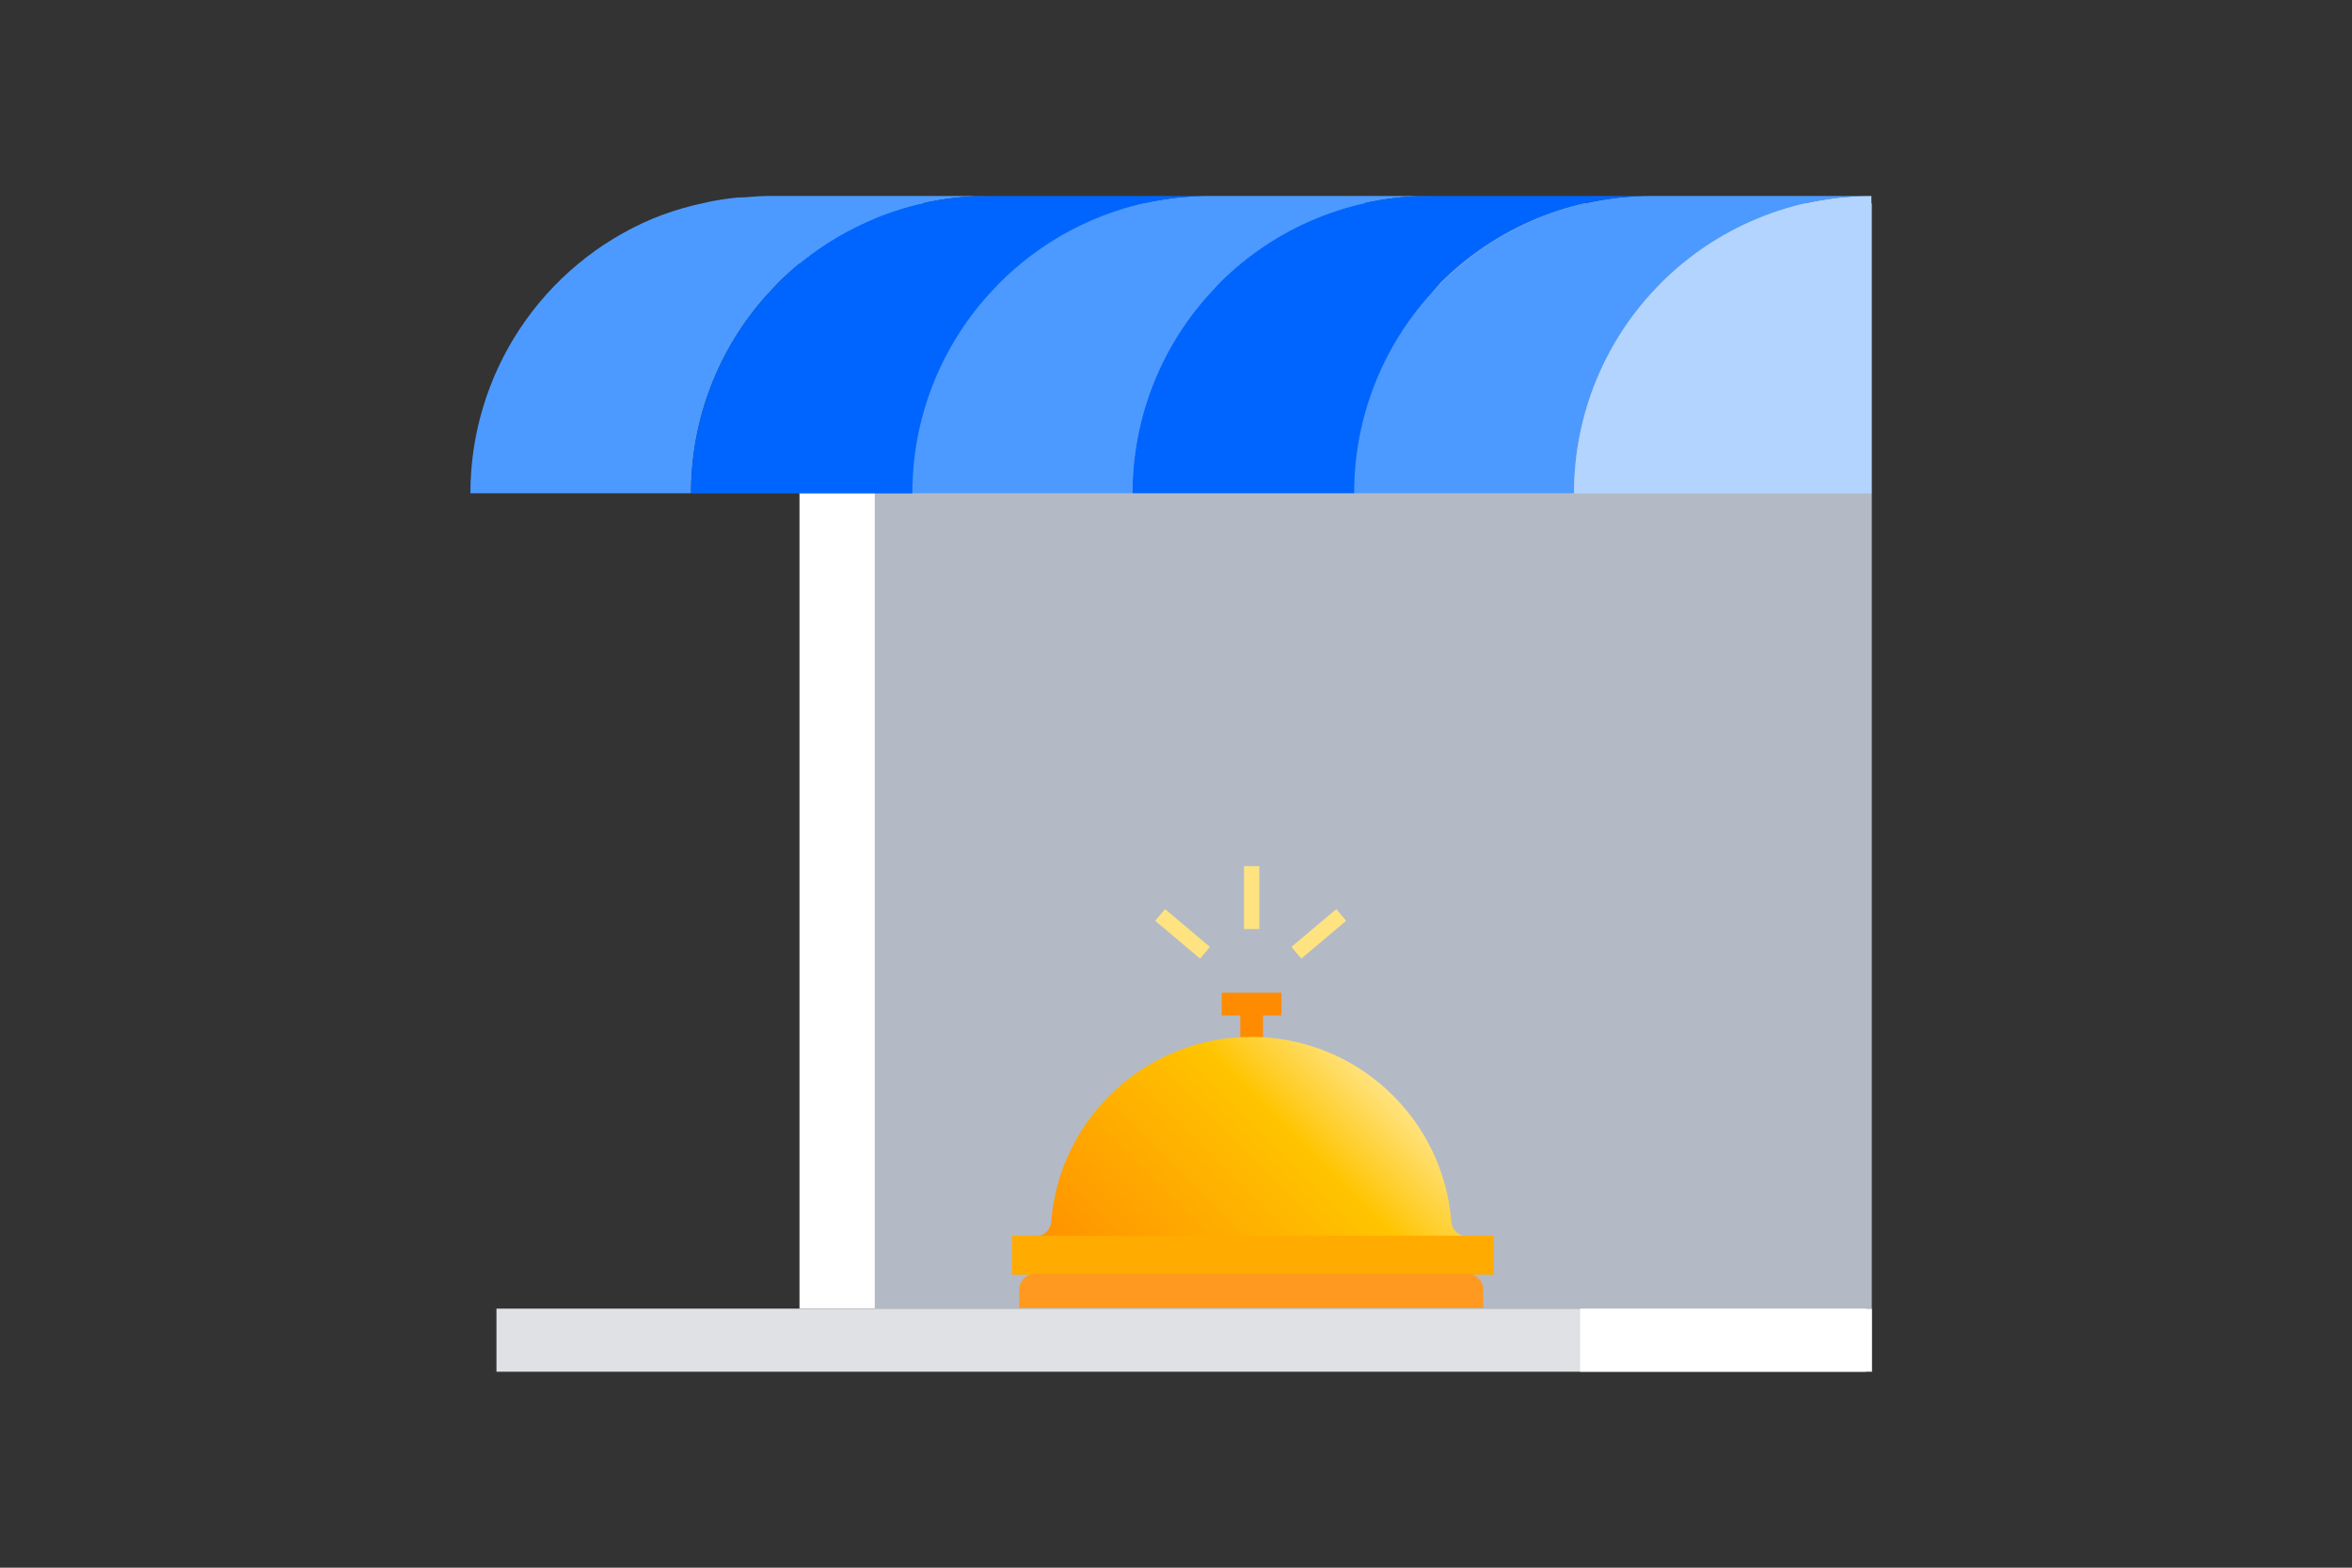 <svg width="120" height="80" viewBox="0 0 120 80" fill="none" xmlns="http://www.w3.org/2000/svg">
<rect x="0" y="0" width="120" height="80" fill="#333333" stroke="none"/>
<g clip-path="url(#clip0)">
<path d="M95.2 10.38H40.79V66.78H95.2V10.38Z" fill="white"/>
<path d="M95.5 10.38H44.63V66.78H95.5V10.38Z" fill="#B3BAC5"/>
<path d="M95.2 66.78H25.33V70H95.2V66.78Z" fill="#DFE1E5"/>
<path d="M95.51 66.78H80.62V70H95.51V66.78Z" fill="white"/>
<path d="M95.48 10C93.487 9.999 91.514 10.39 89.673 11.152C87.832 11.914 86.159 13.031 84.75 14.44L84.22 15C81.697 17.786 80.303 21.412 80.31 25.17H69.05C69.054 21.406 70.463 17.78 73 15L73.53 14.43C76.366 11.596 80.211 10.003 84.22 10H95.48Z" fill="#4C9AFF"/>
<path d="M73 10C71.001 9.992 69.019 10.381 67.171 11.143C65.322 11.905 63.643 13.025 62.23 14.44L61.7 15C59.175 17.785 57.777 21.411 57.78 25.17H46.52C46.513 21.412 47.907 17.786 50.43 15C50.61 14.81 50.78 14.62 50.97 14.43C52.379 13.021 54.051 11.905 55.893 11.144C57.734 10.384 59.708 9.995 61.7 10H73Z" fill="#4C9AFF"/>
<path d="M84.22 10C82.227 9.998 80.254 10.389 78.412 11.15C76.571 11.912 74.898 13.03 73.49 14.44L73 15C70.477 17.786 69.083 21.412 69.09 25.17H57.78C57.777 21.411 59.175 17.785 61.7 15L62.23 14.43C63.644 13.017 65.324 11.899 67.172 11.138C69.021 10.378 71.001 9.991 73 10H84.22Z" fill="#0065FF"/>
<path d="M50.43 10C48.438 9.999 46.464 10.391 44.623 11.153C42.782 11.915 41.109 13.031 39.7 14.44L39.17 15C36.647 17.786 35.253 21.412 35.26 25.17H24C23.999 22.184 24.878 19.264 26.526 16.774C28.175 14.284 30.52 12.335 33.27 11.17C33.955 10.888 34.66 10.657 35.38 10.48L36.12 10.31C36.616 10.207 37.116 10.131 37.62 10.08C38.13 10.08 38.62 10 39.17 10H50.43Z" fill="#4C9AFF"/>
<path d="M61.7 10C59.712 10 57.744 10.393 55.908 11.155C54.072 11.916 52.404 13.033 51 14.44C50.81 14.63 50.64 14.82 50.46 15.01C47.937 17.796 46.543 21.422 46.55 25.18H35.26C35.251 21.418 36.645 17.788 39.17 15L39.7 14.43C42.548 11.589 46.407 9.996 50.43 10H61.7Z" fill="#0065FF"/>
<path d="M95.48 10V25.18H80.31C80.307 23.187 80.698 21.212 81.459 19.37C82.221 17.528 83.338 15.854 84.747 14.444C86.156 13.034 87.829 11.915 89.671 11.153C91.513 10.39 93.487 9.999 95.48 10V10Z" fill="#B2D4FF"/>
<path d="M64.44 51.4H63.28V54.45H64.44V51.4Z" fill="#FF8B00"/>
<path d="M65.38 51.82V50.66H62.33V51.82H65.38Z" fill="#FF8B00"/>
<path d="M64.31 62H63.4V65.05H64.31V62Z" fill="#FF8B00"/>
<path d="M74.85 63.09C74.651 63.091 74.459 63.018 74.311 62.885C74.163 62.751 74.07 62.568 74.05 62.37C73.853 59.797 72.691 57.394 70.798 55.641C68.905 53.887 66.42 52.913 63.84 52.913C61.26 52.913 58.775 53.887 56.882 55.641C54.989 57.394 53.827 59.797 53.63 62.37C53.61 62.568 53.517 62.751 53.369 62.885C53.221 63.018 53.029 63.091 52.83 63.09V63.09C52.724 63.09 52.619 63.111 52.522 63.152C52.424 63.193 52.335 63.252 52.261 63.328C52.186 63.403 52.128 63.492 52.088 63.591C52.048 63.689 52.029 63.794 52.03 63.9V64.24C52.03 64.452 52.114 64.656 52.264 64.805C52.414 64.956 52.618 65.04 52.83 65.04H74.83C75.042 65.04 75.246 64.956 75.396 64.805C75.546 64.656 75.63 64.452 75.63 64.24V63.9C75.631 63.794 75.612 63.689 75.572 63.591C75.532 63.492 75.474 63.403 75.399 63.328C75.325 63.252 75.236 63.193 75.138 63.152C75.041 63.111 74.936 63.09 74.83 63.09H74.85Z" fill="url(#paint0_linear)"/>
<path d="M76.21 63.06H51.63V65.05H76.21V63.06Z" fill="#FFAB00"/>
<path d="M52.85 65H74.85C75.07 65 75.281 65.088 75.437 65.243C75.593 65.399 75.68 65.61 75.68 65.83V66.74H52V65.83C52 65.719 52.022 65.61 52.065 65.508C52.108 65.406 52.171 65.314 52.25 65.236C52.329 65.159 52.423 65.098 52.526 65.058C52.629 65.017 52.739 64.998 52.85 65V65Z" fill="#FF991F"/>
<path d="M59.19 46.69L61.48 48.62" stroke="#FFE380" stroke-width="0.78" stroke-miterlimit="10"/>
<path d="M68.43 46.69L66.14 48.62" stroke="#FFE380" stroke-width="0.78" stroke-miterlimit="10"/>
<path d="M63.86 44.2V47.41" stroke="#FFE380" stroke-width="0.78" stroke-miterlimit="10"/>
</g>
<defs>
<linearGradient id="paint0_linear" x1="56.9" y1="69.44" x2="70.78" y2="55.56" gradientUnits="userSpaceOnUse">
<stop stop-color="#FF8B00"/>
<stop offset="0.74" stop-color="#FFC400"/>
<stop offset="1" stop-color="#FFE380"/>
</linearGradient>
<clipPath id="clip0">
<rect width="71.51" height="60" fill="white" transform="translate(24 10)"/>
</clipPath>
</defs>
</svg>
